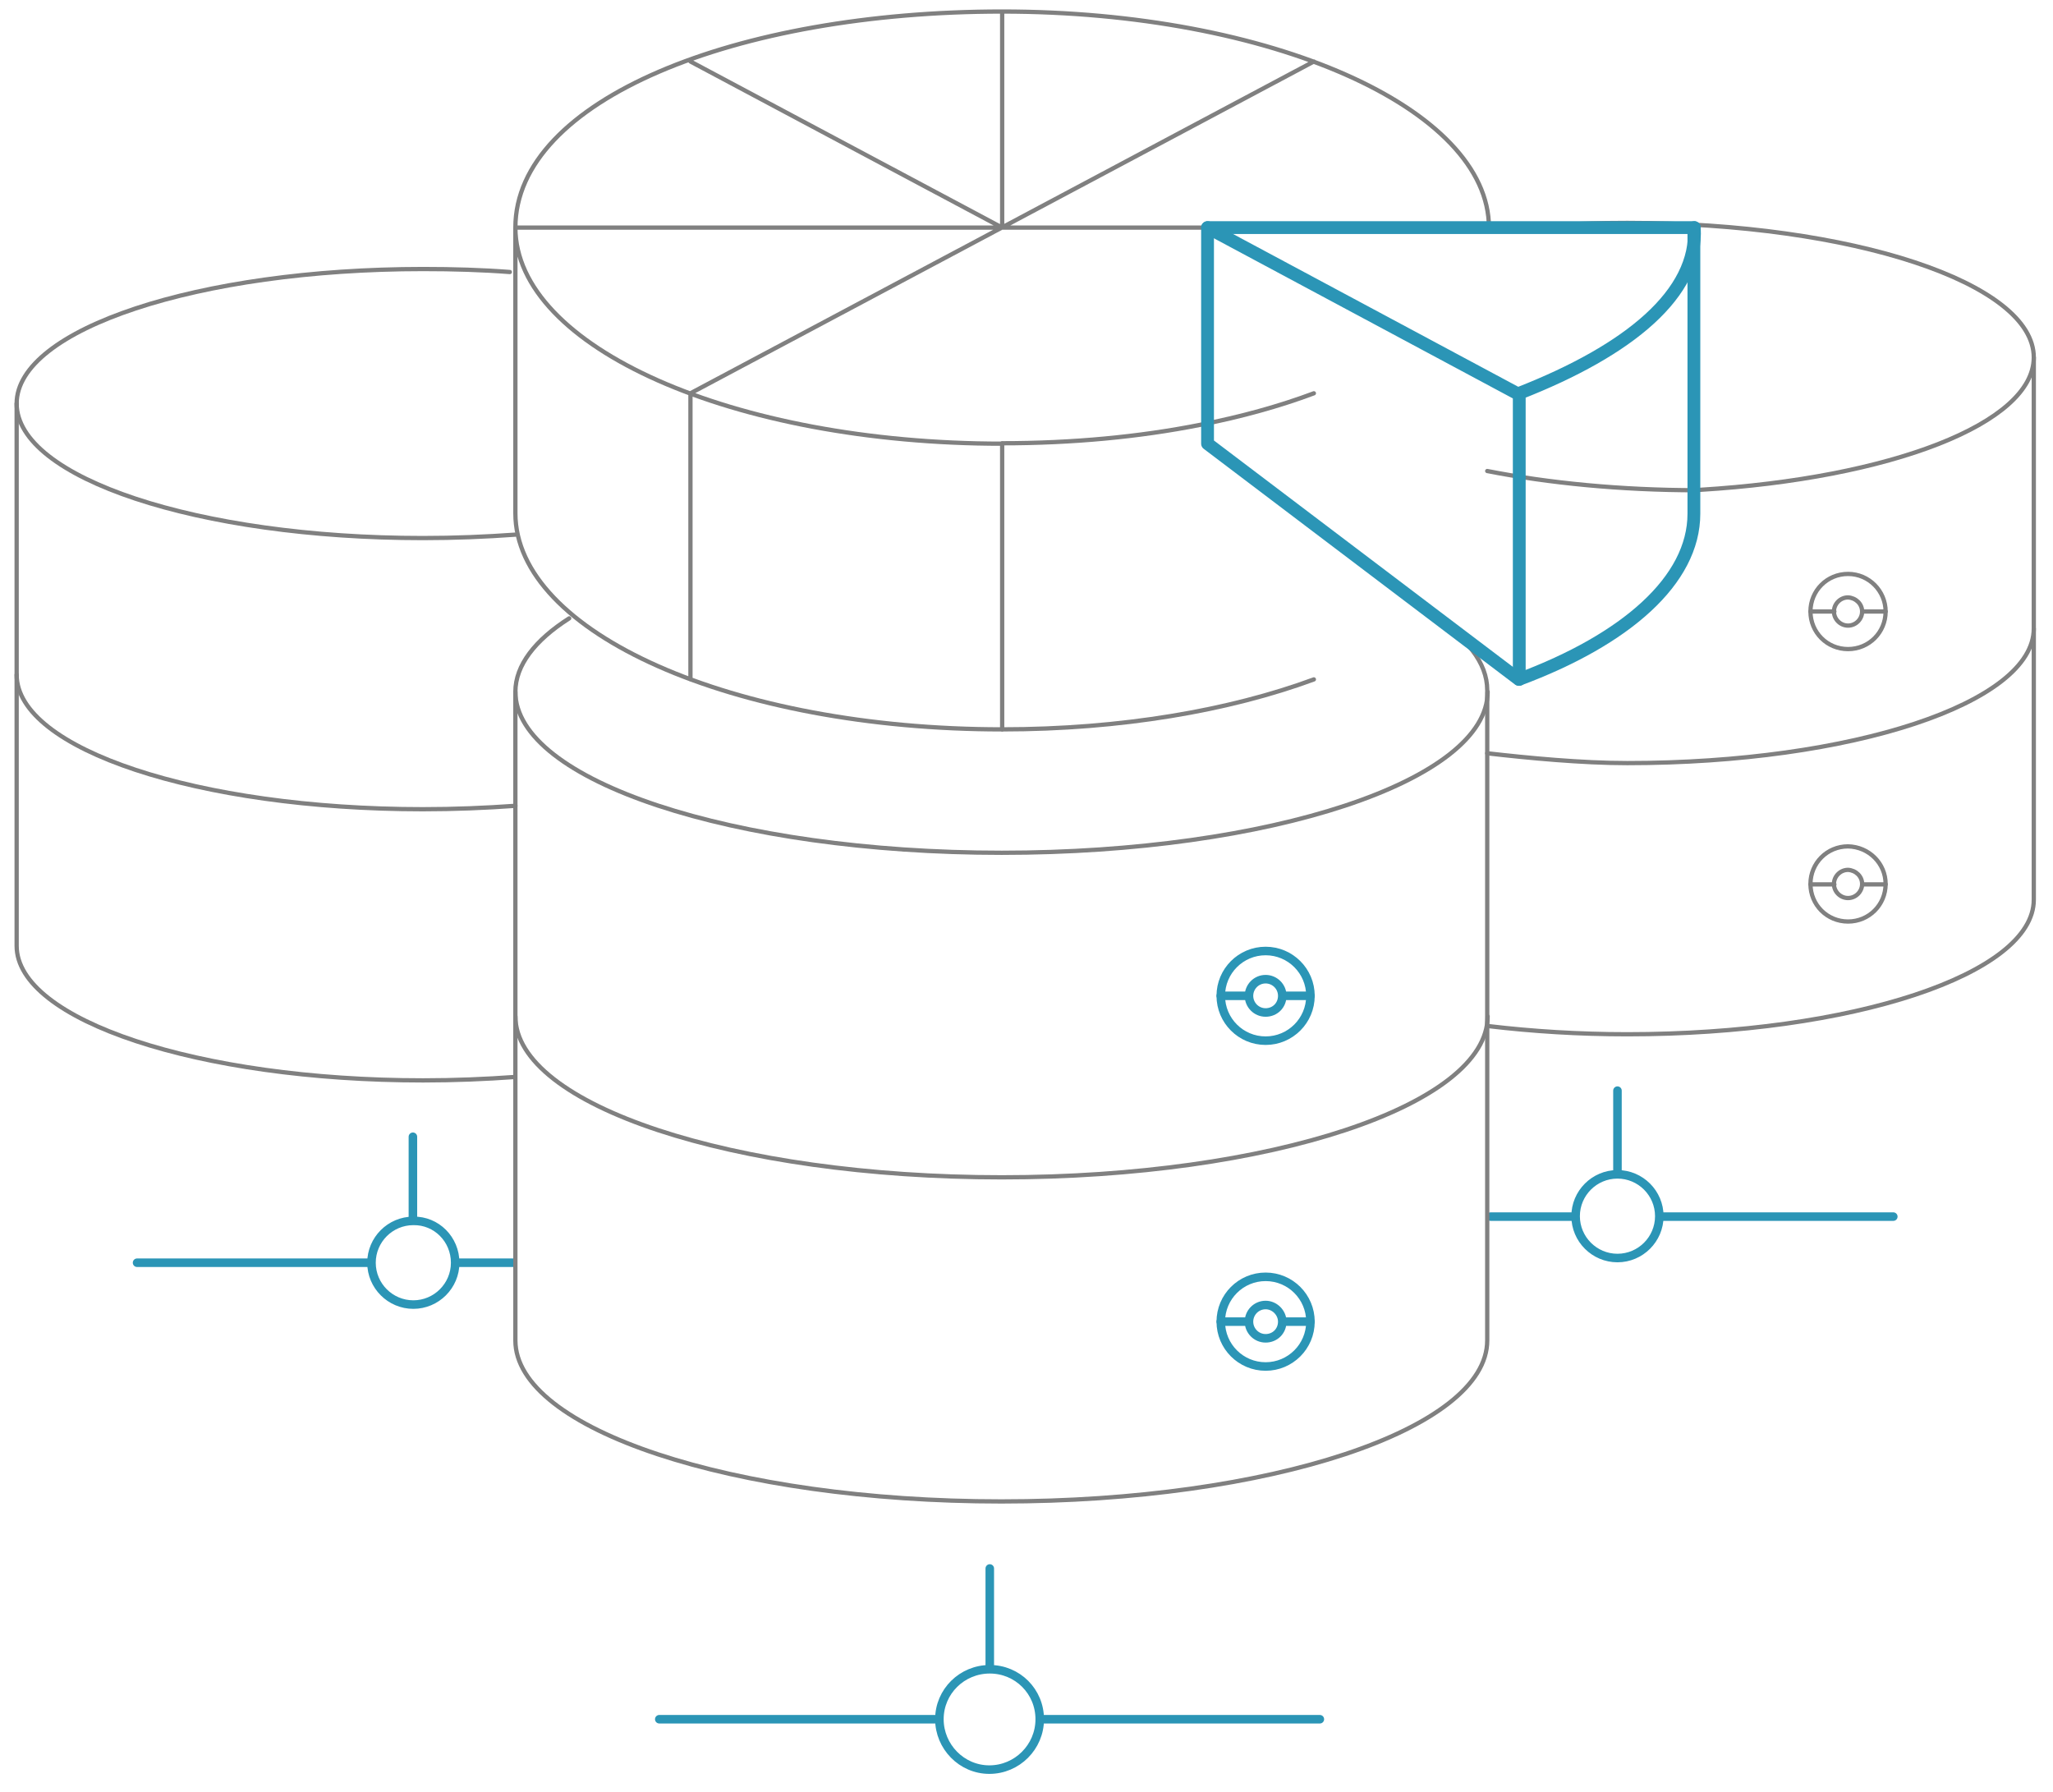 <?xml version="1.0" encoding="utf-8"?>
<!-- Generator: Adobe Illustrator 24.3.0, SVG Export Plug-In . SVG Version: 6.00 Build 0)  -->
<svg version="1.1" id="Layer_1" xmlns="http://www.w3.org/2000/svg" xmlns:xlink="http://www.w3.org/1999/xlink" x="0px" y="0px"
	 viewBox="0 0 480.8 419.6" style="enable-background:new 0 0 480.8 419.6;" xml:space="preserve">
<style type="text/css">
	.dbaasscale0{fill:none;stroke:#808080;stroke-linecap:round;stroke-linejoin:round;stroke-miterlimit:10;}
	.dbaasscale1{fill:none;stroke:#2b95b6;stroke-width:2;stroke-linecap:round;stroke-linejoin:round;stroke-miterlimit:10;}
	.dbaasscale2{fill:none;}
	.dbaasscale3{fill:none;stroke:#2b95b6;stroke-width:3;stroke-linecap:round;stroke-linejoin:round;stroke-miterlimit:10;}
</style>
<path class="dbaasscale0" d="M120.6,252.2c-6.9,0.5-14.1,0.8-21.5,0.8c-52.6,0-95.2-14.1-95.2-31.5v-127C3.9,77.1,46.5,63,99.1,63
	c7,0,13.8,0.2,20.3,0.7"/>
<path class="dbaasscale0" d="M120.7,125.2c-7,0.5-14.2,0.8-21.7,0.8c-52.6,0-95.1-14.1-95.1-31.5 M120.7,188.7c-7,0.5-14.2,0.8-21.7,0.8
	c-52.6,0-95.1-14.1-95.1-31.5"/>
<path id="svg-concept" class="dbaasscale1" d="M106.6,295.7c0,5.4-4.4,9.8-9.8,9.8s-9.8-4.4-9.8-9.8s4.4-9.8,9.8-9.8
	C102.2,285.8,106.6,290.2,106.6,295.7z M96.7,266.2v19.6 M32.1,295.7h54.8 M106.6,295.7h13.5"/>
<path class="dbaasscale0" d="M350.5,53.9c9.6-1.1,19.9-1.7,30.6-1.7c52.6,0,95.2,14.1,95.2,31.5v127c0,17.4-42.6,31.5-95.2,31.5
	c-11.4,0-22.3-0.7-32.4-1.9"/>
<path class="dbaasscale0" d="M441.6,143.2c0,4.9-3.9,8.8-8.8,8.8s-8.8-3.9-8.8-8.8s3.9-8.8,8.8-8.8S441.6,138.4,441.6,143.2z"/>
<path class="dbaasscale0" d="M436.1,143.2c0,1.8-1.5,3.3-3.3,3.3s-3.3-1.5-3.3-3.3s1.5-3.3,3.3-3.3C434.6,140,436.1,141.4,436.1,143.2z"/>
<line class="dbaasscale0" x1="441.6" y1="143.2" x2="436.1" y2="143.2"/>
<line class="dbaasscale0" x1="429.6" y1="143.2" x2="424" y2="143.2"/>
<path class="dbaasscale0" d="M441.6,207c0,4.9-3.9,8.8-8.8,8.8s-8.8-3.9-8.8-8.8s3.9-8.8,8.8-8.8C437.7,198.3,441.6,202.2,441.6,207z"/>
<path class="dbaasscale0" d="M436.1,207c0,1.8-1.5,3.3-3.3,3.3s-3.3-1.5-3.3-3.3s1.5-3.3,3.3-3.3C434.6,203.8,436.1,205.2,436.1,207z
	 M441.6,207.1h-5.5 M429.6,207.1H424"/>
<path class="dbaasscale0" d="M476.3,83.7c0,15.5-33.7,28.3-78.1,31 M476.3,147.2c0,17.4-42.6,31.5-95.2,31.5c-10.7,0-23.2-1.2-32.8-2.3"/>
<path id="svg-concept" class="dbaasscale1" d="M388.6,284.8c0,5.4-4.4,9.8-9.8,9.8s-9.8-4.4-9.8-9.8s4.4-9.8,9.8-9.8
	S388.6,279.4,388.6,284.8z M378.8,255.4V275 M349.1,284.9H369 M388.6,284.9h54.8"/>
<g>
	<path class="dbaasscale0" d="M348.3,162v151.9c0,20.8-51,37.7-113.8,37.7s-113.8-16.9-113.8-37.7V162h0c0-6.2,4.6-12.1,12.6-17.2"/>
	<path id="svg-concept" class="dbaasscale1" d="M306.9,233.2c0,5.8-4.7,10.5-10.5,10.5s-10.5-4.7-10.5-10.5s4.7-10.5,10.5-10.5
		S306.9,227.4,306.9,233.2z"/>
	<path id="svg-concept" class="dbaasscale1" d="M300.3,233.2c0,2.2-1.7,3.9-3.9,3.9s-3.9-1.8-3.9-3.9s1.7-3.9,3.9-3.9
		C298.5,229.3,300.3,231,300.3,233.2z M306.9,233.2h-6.6 M292.5,233.2h-6.6 M306.9,309.5c0,5.8-4.7,10.5-10.5,10.5
		s-10.5-4.7-10.5-10.5s4.7-10.5,10.5-10.5S306.9,303.7,306.9,309.5z"/>
	<path id="svg-concept" class="dbaasscale1" d="M300.3,309.5c0,2.2-1.7,3.9-3.9,3.9s-3.9-1.8-3.9-3.9s1.7-3.9,3.9-3.9
		C298.5,305.6,300.3,307.4,300.3,309.5z M306.9,309.5h-6.6 M292.5,309.5h-6.6"/>
	<path class="dbaasscale0" d="M348.4,238c0,20.8-51,37.7-113.8,37.7S120.7,258.8,120.7,238"/>
	<path id="svg-concept" class="dbaasscale1" d="M243.5,402.6c0,6.5-5.3,11.8-11.8,11.8S220,409,220,402.6c0-6.5,5.3-11.7,11.8-11.7
		S243.5,396.1,243.5,402.6z M231.8,367.3v23.5 M154.4,402.6H220 M243.5,402.6h65.6"/>
	<path class="dbaasscale0" d="M348.4,162c0,20.8-51,37.7-113.8,37.7S120.7,182.8,120.7,162"/>
</g>
<path class="dbaasscale2" d="M120.7,53.3c0-20.8,36.6-50.6,113.8-50.6c57,0,113.8,20.7,113.8,50.6v66.9c0,29-51,50.6-113.8,50.6
	s-113.8-22.3-113.8-50.6L120.7,53.3L120.7,53.3z"/>
<g>
	<path class="dbaasscale0" d="M234.7,103.9c-62.9,0-114-22.6-114-50.6c0-29.9,51.7-50.6,114-50.6c62.9,0,114,22.7,114,50.6 M234.7,170.8
		c-62.9,0-114-22.6-114-50.6 M234.7,2.7v50.6 M234.7,53.3h-114 M161.7,92.1l146-77.7 M161.7,92.1v67 M348.4,53.3H234.7 M161.7,14.4
		l73,38.9 M120.7,120.2V53.3"/>
</g>
<g>
	<path class="dbaasscale0" d="M307.7,159.1c-19.8,7.3-45.2,11.7-73,11.7v-66.9 M281,99.5c-14.1,2.8-29.8,4.3-46.3,4.3 M307.7,92.1
		c-8,3-17,5.5-26.7,7.4"/>
</g>
<path class="dbaasscale0" d="M397.5,114.8c-18,0-34.9-1.7-49.2-4.5"/>
<path class="dbaasscale0" d="M335,143.9c8.5,5.3,13.3,11.3,13.3,17.7"/>
<g>
	<path id="svg-concept" class="dbaasscale3" d="M396.8,53.3h-114v50.6l72.9,55.2c25-9.3,41-23.2,41-38.8v-67"/>
	<path id="svg-concept" class="dbaasscale3" d="M396.8,53.3c0.9,15.4-15.2,28.7-41,38.8 M282.8,53.3l73,39.1 M355.8,92.4v66.7"/>
	
		<animateMotion  accumulate="none" additive="replace" begin="0s" calcMode="paced" dur="3s" fill="freeze" path="M8, 0 -48 0 48" restart="always">
		</animateMotion>
</g>
</svg>
